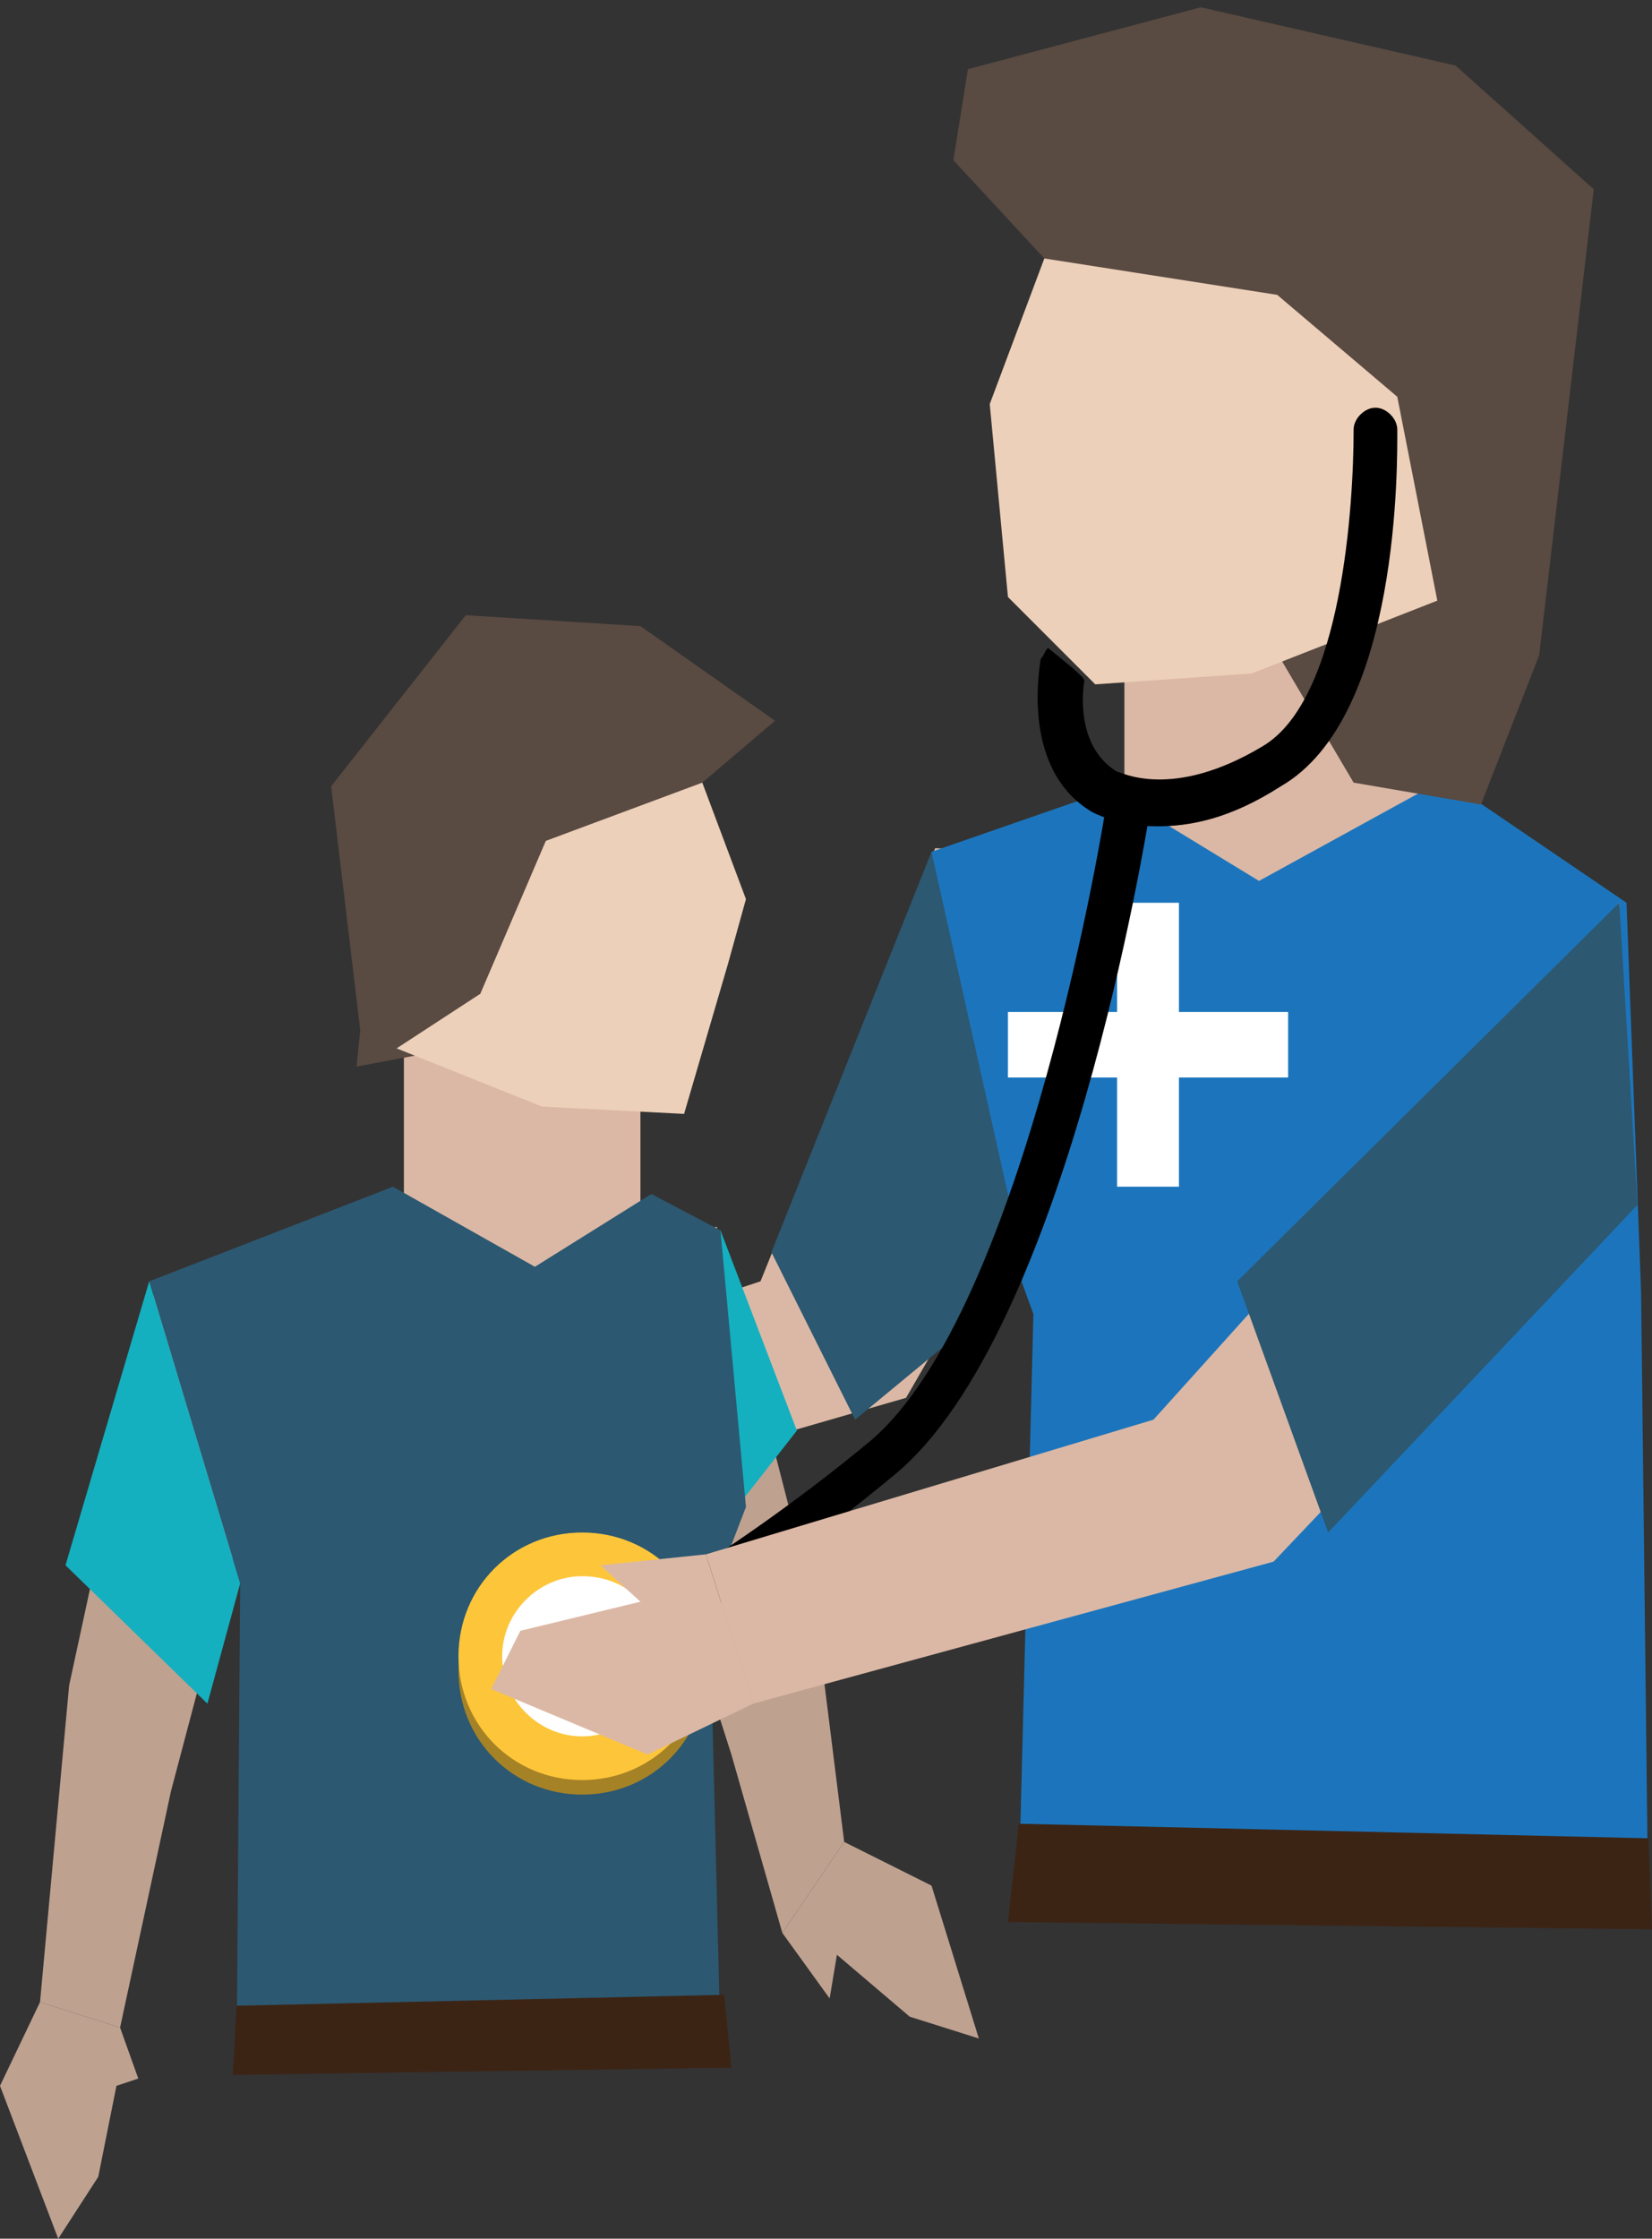 <?xml version="1.0" encoding="utf-8"?>
<!-- Generator: Adobe Illustrator 28.0.0, SVG Export Plug-In . SVG Version: 6.00 Build 0)  -->
<svg version="1.1" id="Layer_1" xmlns="http://www.w3.org/2000/svg" xmlns:xlink="http://www.w3.org/1999/xlink" x="0px" y="0px"
	 viewBox="0 0 45.4 61.5" style="enable-background:new 0 0 45.4 61.5;" xml:space="preserve">
<rect x="0" y="0" width="45.4" height="61.5" fill="#333333" stroke="none"/>
<style type="text/css">
	.st0{fill:#DBB8A5;}
	.st1{fill:#1C75BC;}
	.st2{fill:#3C2415;}
	.st3{fill:#594A42;}
	.st4{fill:#EDD0B9;}
	.st5{fill:#BFA190;}
	.st6{fill:#14B0BF;}
	.st7{fill:#2C5871;}
	.st8{fill:#A68226;}
	.st9{fill:#FDC63A;}
	.st10{fill:#FFFFFF;}
</style>
<g>
	<g>
		<g>
			<polygon class="st0" points="30.9,22 35.1,28.7 39.2,22 39.2,15.5 30.9,15.5 			"/>
		</g>
		<g>
			<polygon class="st0" points="16.2,37.4 13.1,38.9 11.4,44.4 13.9,43.7 16.5,41.5 16.7,42.9 18.5,40.6 			"/>
		</g>
		<g>
			<polygon class="st0" points="33.4,23.7 24.9,38.4 10.7,42.5 8.4,39.3 20.9,35.2 25.7,23.3 			"/>
		</g>
		<g>
			<polygon class="st1" points="39.7,21.4 34.6,24.2 30.5,21.7 25.6,23.4 27.2,32.8 28.4,36.1 28,51.8 45.3,52.8 45.1,35.5 
				44.7,24.8 			"/>
		</g>
		<g>
			<polygon class="st2" points="27.7,52.8 45.4,53 45.3,50.5 28,50.1 			"/>
		</g>
		<g>
			<polygon class="st3" points="28.7,7.1 26.2,4.4 26.6,1.9 33,0.2 40,1.8 43.8,5.2 42.3,18 40.7,22.1 37.2,21.5 			"/>
		</g>
		<g>
			<polygon class="st4" points="39.5,16.5 34.4,18.5 30.1,18.8 27.7,16.4 27.2,11.1 28.7,7.1 35.1,8.1 38.4,10.9 			"/>
		</g>
		<g>
			<g>
				<g>
					<polygon class="st0" points="17.6,33.1 14.4,38.2 11.1,33.1 11.1,28 17.6,28 					"/>
				</g>
				<g>
					<polygon class="st5" points="23.2,50.6 25.6,51.8 26.9,56 25,55.4 23,53.7 22.8,54.9 21.5,53.1 					"/>
				</g>
				<g>
					<polygon class="st5" points="1.1,55 0,57.3 1.6,61.5 2.7,59.8 3.2,57.3 3.8,57.1 3.3,55.7 					"/>
				</g>
				<g>
					<polygon class="st5" points="4.3,35.2 1.9,46.3 1.1,55 3.3,55.7 4.7,49.2 6.5,42.4 					"/>
				</g>
				<g>
					<polygon class="st5" points="15.7,34.4 20.1,48.2 21.5,53.1 23.2,50.6 22.4,44.2 19.7,33.7 					"/>
				</g>
				<g>
					<polygon class="st6" points="19.8,33.8 21.9,39.3 19,43 17.9,33.9 					"/>
				</g>
				<g>
					<polygon class="st7" points="10.8,32.6 14.7,34.8 17.9,32.8 19.8,33.8 20.5,41.4 19.5,44 19.8,56.1 6.5,56.9 6.6,43.5 
						4.1,35.2 					"/>
				</g>
				<g>
					<polygon class="st2" points="20.1,56.8 6.4,57 6.5,55.1 19.9,54.8 					"/>
				</g>
				<g>
					<polygon class="st6" points="4.1,35.2 1.8,43 5.7,46.8 6.6,43.5 					"/>
				</g>
				<g>
					<polygon class="st3" points="19.3,21.5 21.3,19.8 17.6,17.2 12.8,16.9 9.1,21.6 9.9,28.3 9.8,29.3 11.4,29 					"/>
				</g>
				<g>
					<polygon class="st4" points="10.9,28.8 14.9,30.4 18.8,30.6 20,26.5 20.5,24.7 19.3,21.5 15,23.1 13.2,27.3 					"/>
				</g>
			</g>
		</g>
		<g>
			<g>
				<path class="st8" d="M19.4,45.9c0,1.9-1.5,3.4-3.4,3.4c-1.9,0-3.4-1.5-3.4-3.4c0-1.9,1.5-3.4,3.4-3.4
					C17.9,42.5,19.4,44,19.4,45.9z"/>
			</g>
			<g>
				<path class="st9" d="M19.4,45.5c0,1.9-1.5,3.4-3.4,3.4c-1.9,0-3.4-1.5-3.4-3.4c0-1.9,1.5-3.4,3.4-3.4
					C17.9,42.1,19.4,43.6,19.4,45.5z"/>
			</g>
			<g>
				<path class="st10" d="M18.2,45.5c0,1.2-1,2.2-2.2,2.2c-1.2,0-2.2-1-2.2-2.2c0-1.2,1-2.2,2.2-2.2C17.3,43.3,18.2,44.3,18.2,45.5z
					"/>
			</g>
		</g>
		<g>
			<polygon class="st10" points="35.4,27.8 32.4,27.8 32.4,24.8 30.7,24.8 30.7,27.8 27.7,27.8 27.7,29.6 30.7,29.6 30.7,32.6 
				32.4,32.6 32.4,29.6 35.4,29.6 			"/>
		</g>
		<g>
			<polygon class="st7" points="25.6,23.4 21.2,34.4 23.5,39 28.1,35.2 27.9,33.7 			"/>
		</g>
		<g>
			<g>
				<path d="M38.4,11.8c0-0.3-0.3-0.6-0.6-0.6h0c-0.3,0-0.6,0.3-0.6,0.6c0,2-0.3,7.4-2.5,8.7c-2.5,1.5-3.9,0.7-4,0.7
					c-1-0.6-1-1.9-0.9-2.5c0-0.1-0.5-0.5-1-0.9c-0.1,0.1-0.1,0.2-0.2,0.3c0,0.1-0.6,3,1.4,4.2c0,0,0.7,0.4,1.8,0.4
					c0.9,0,2-0.2,3.4-1.1C38.5,19.7,38.4,12.6,38.4,11.8z"/>
			</g>
		</g>
		<g>
			<path d="M16.1,46.1c-0.2,0-0.4-0.1-0.5-0.3c-0.1-0.3,0-0.7,0.3-0.8c0,0,3.9-2,8-5.4c4.3-3.6,6.5-17.4,6.5-17.5
				c0.1-0.3,0.4-0.6,0.7-0.5c0.3,0.1,0.5,0.4,0.5,0.7c-0.1,0.6-2.3,14.3-7,18.2c-4.2,3.5-8.1,5.5-8.2,5.6
				C16.3,46,16.2,46.1,16.1,46.1z"/>
		</g>
		<g>
			<polygon class="st0" points="20.7,46.8 17.8,48.2 13.5,46.4 14.3,44.8 17.6,44 16.5,43 19.4,42.7 			"/>
		</g>
		<g>
			<polygon class="st0" points="44.5,24.8 44.5,32.9 35,42.9 20.7,46.8 19.4,42.7 31.7,39 			"/>
		</g>
		<g>
			<polygon class="st7" points="44.5,24.8 34,35.2 36.5,42.1 45,33.1 			"/>
		</g>
	</g>
</g>
</svg>
